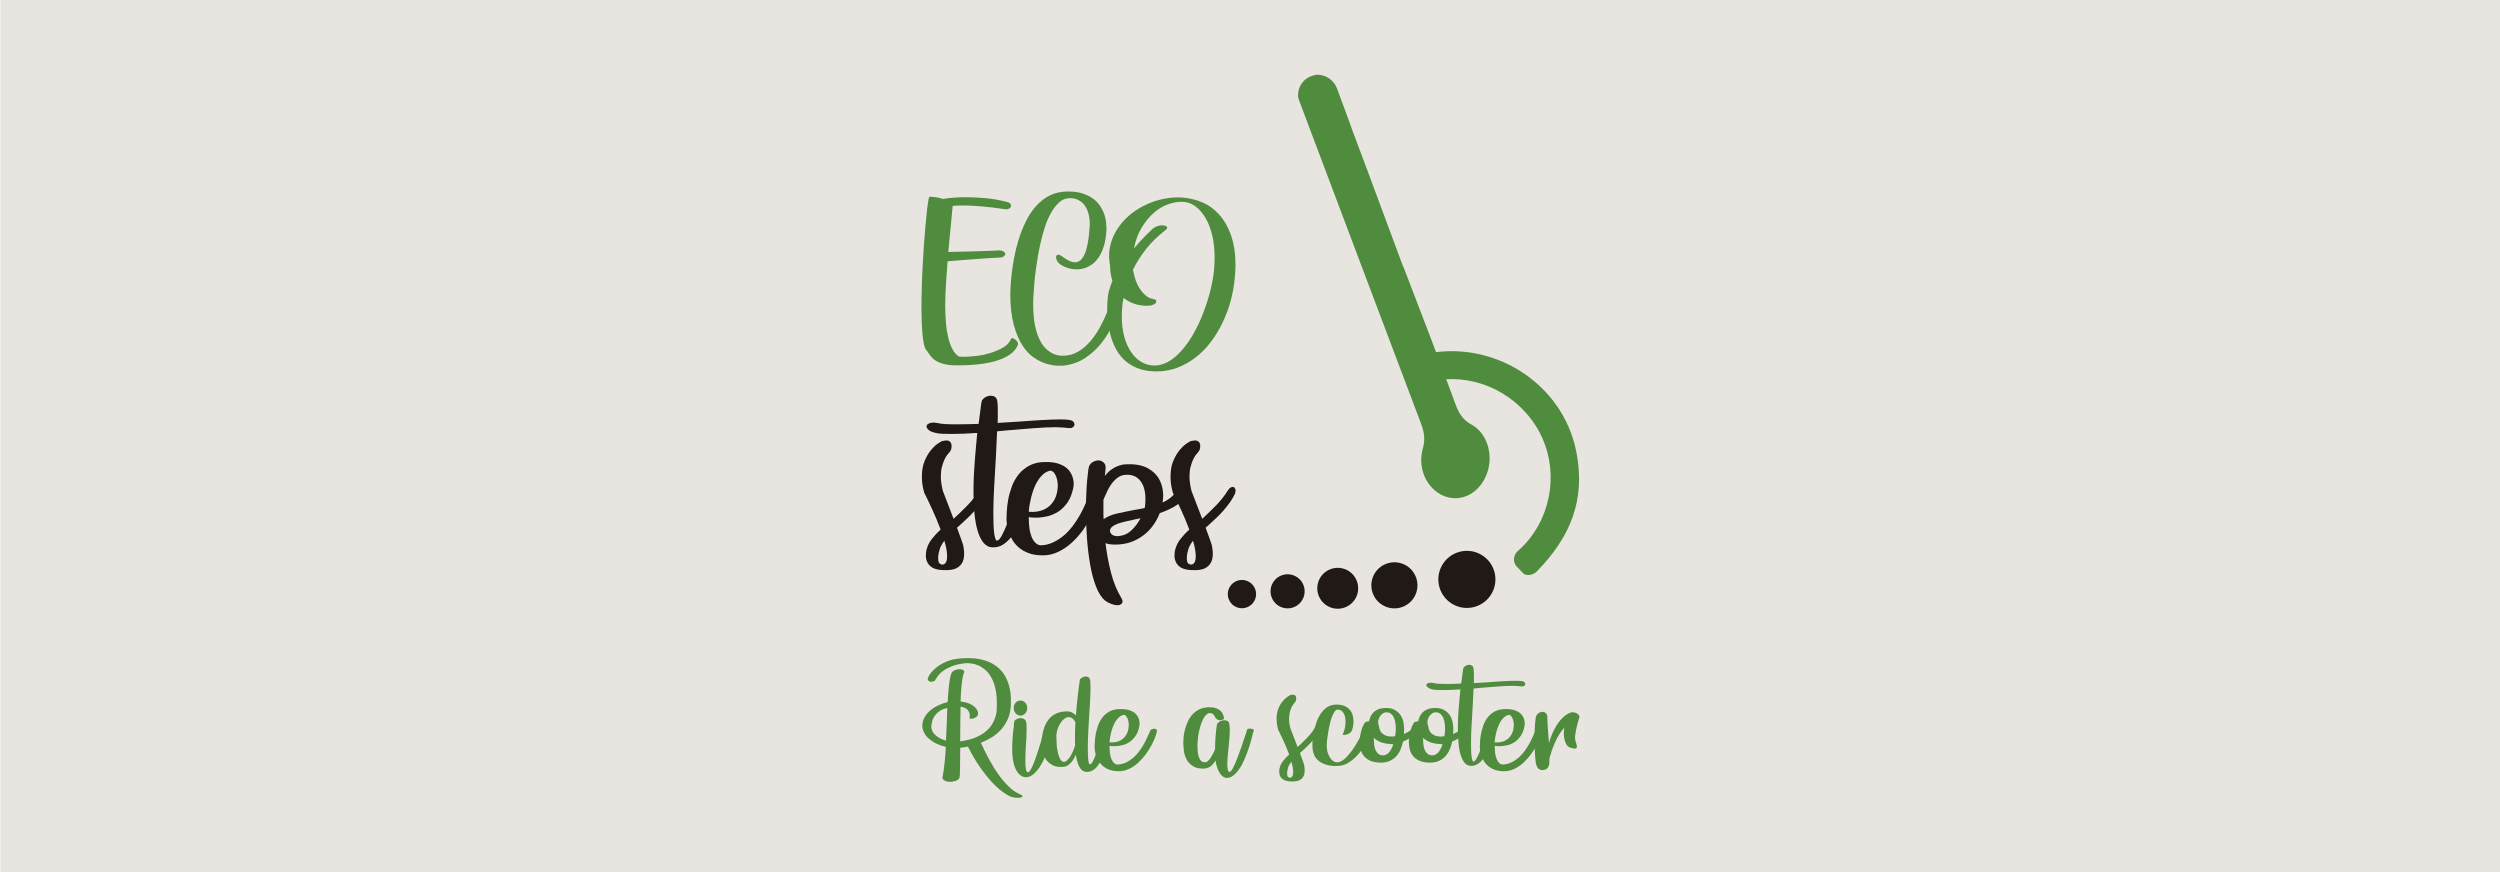 <?xml version="1.0" encoding="utf-8"?>
<!-- Generator: Adobe Illustrator 21.1.0, SVG Export Plug-In . SVG Version: 6.00 Build 0)  -->
<svg version="1.1" id="Layer_1" xmlns="http://www.w3.org/2000/svg" xmlns:xlink="http://www.w3.org/1999/xlink" x="0px" y="0px"
	 viewBox="0 0 2786.1 972.2" style="enable-background:new 0 0 2786.1 972.2;" xml:space="preserve">
<style type="text/css">
	.st0{fill:#E8E5E0;}
	.st1{fill:#508C3E;}
	.st2{fill:#201916;}
</style>
<rect x="0.5" y="0" class="st0" width="2786.1" height="972.2"/>
<g>
	<g>
		<path class="st1" d="M1035.7,219.4c0.7-0.2,2.6-0.2,5.7,0.2c3.1,0.3,6.3,1,9.6,2.1c3.2-0.6,7-1,11.5-1.4s9.4-0.5,14.7-0.5
			c6.8,0,14.1,0.4,21.7,1.1c7.6,0.7,15.2,2.1,22.8,4c1.9,0.5,3.3,1.1,4,1.9c0.7,0.8,1.1,1.6,1.1,2.4c0,1.3-0.6,2.3-1.9,3.1
			c-1.3,0.8-2.7,1.1-4.3,0.9c-11-1.6-20.3-2.7-27.9-3.3c-7.7-0.6-14.2-0.9-19.5-0.9c-4.8,0-8.6,0.2-11.5,0.5c-0.5,5-1,10.3-1.5,15.9
			c-0.6,5.6-1.1,11.5-1.7,17.6l-1.7,17.8l21.2-0.5c3.5-0.1,7.1-0.2,10.8-0.3c3.7-0.1,7-0.1,10.1-0.3c3.1-0.1,5.8-0.2,8-0.3
			c2.3-0.1,3.9-0.1,4.8-0.3c2.6-0.2,4.7,0.1,6.3,0.9c1.5,0.9,2.3,1.9,2.3,3c0,1-0.6,2-1.8,2.8c-1.2,0.9-3,1.3-5.4,1.3
			c-0.5,0-1.8,0.1-4.1,0.2c-2.3,0.1-5.1,0.3-8.5,0.5c-3.4,0.2-7.1,0.5-11.2,0.8c-4.1,0.3-8.2,0.6-12.2,0.9
			c-4.1,0.3-7.9,0.6-11.6,0.9c-3.7,0.3-6.9,0.5-9.5,0.8c-0.7,8.6-1.3,17.1-1.8,25.7c-0.5,8.6-0.8,16.4-0.8,23.6
			c0,6.7,0.3,13.2,0.8,19.3c0.5,6.1,1.4,11.6,2.6,16.6c1.2,5,2.8,9.2,4.7,12.8c1.9,3.6,4.3,6.3,7,8.1c0.7,0.2,2.6,0.3,5.8,0.3
			c3.5,0,8-0.3,13.4-0.9c5.4-0.6,10.7-1.7,15.9-3.3s10-3.6,14.3-6.1c4.3-2.5,7.2-5.7,8.8-9.6c0.3-0.7,1-0.9,1.9-0.8
			c0.9,0.2,1.8,0.6,2.7,1.3c0.9,0.7,1.7,1.5,2.4,2.6c0.7,1,1,2,0.9,2.9c-1.4,3.8-3.6,7-6.8,9.6c-3.1,2.6-6.8,4.8-11,6.5
			c-4.2,1.7-8.6,3.1-13.4,4.1c-4.7,1-9.4,1.8-14,2.2c-4.6,0.5-8.8,0.7-12.8,0.9c-4,0.1-7.3,0.2-9.9,0.2c-5.9,0-10.8-0.5-14.6-1.5
			c-3.8-1-6.9-2.2-9.3-3.8c-2.4-1.5-4.3-3.3-5.7-5.1c-1.4-1.9-2.7-3.7-3.9-5.6v0.2l-1.4-1.9c-0.9-1.4-1.7-3.5-2.2-6.4
			c-0.6-2.9-1.1-6.4-1.5-10.5c-0.4-4.1-0.7-8.7-0.9-13.8c-0.2-5.1-0.3-10.5-0.3-16.2c0-8.3,0.2-17.2,0.5-26.5
			c0.3-9.4,0.8-18.6,1.3-27.7c0.5-9.1,1.1-17.8,1.8-26.1c0.7-8.3,1.3-15.7,2-22c0.6-6.3,1.2-11.4,1.8-15.2
			C1034.9,221.5,1035.3,219.5,1035.7,219.4z"/>
		<path class="st1" d="M1190.1,213.4c6.7,0,12.5,0.8,17.3,2.5c4.8,1.7,8.8,3.8,12,6.4c3.2,2.6,5.7,5.6,7.6,8.8
			c1.9,3.3,3.3,6.4,4.2,9.5c0.9,3.1,1.5,6,1.6,8.7c0.2,2.7,0.3,4.9,0.3,6.3c-0.3,7.2-1.3,13.3-2.8,18.3c-1.5,5-3.4,9.2-5.6,12.5
			c-2.2,3.3-4.5,5.9-7.1,7.8c-2.6,1.9-5.1,3.3-7.6,4.2c-2.5,0.9-4.8,1.5-6.9,1.6c-2.1,0.2-3.8,0.2-5.1,0.1c-2.9-0.1-6.1-0.8-9.8-2.1
			c-3.7-1.3-6.7-3.1-9.2-5.7c-0.5-0.7-0.9-1.6-1.4-2.7c-0.5-1.1-0.7-2-0.7-2.7c0-1.6,0.6-2.6,1.9-3c1.3-0.4,3.4,0.6,6.5,3
			c5,3.7,9.4,5.5,13.2,5.5c4.2-0.2,7.7-3.4,10.4-9.6c2.7-6.2,4.4-15.3,5.2-27.4c0-0.7,0.1-1.5,0.2-2.3c0.1-0.9,0.2-1.6,0.2-2.1
			c0-5.1-0.5-9.4-1.5-12.9c-1-3.5-2.2-6.4-3.8-8.6c-1.5-2.3-3.2-4-5.1-5.2c-1.8-1.2-3.6-2.1-5.3-2.6c-1.7-0.5-3.3-0.8-4.7-0.8
			c-1.4,0-2.5,0-3.2,0c-4.1,0.3-7.8,2-11,5.1c-3.3,3-6.2,6.9-8.8,11.6c-2.6,4.7-4.9,10-6.8,16s-3.6,12.2-5,18.5
			c-1.4,6.3-2.5,12.6-3.5,18.8c-1,6.2-1.7,11.8-2.3,17c-0.6,5.1-1,9.5-1.2,13.2c-0.2,3.7-0.4,6.1-0.5,7.4c-0.1,1.6-0.2,3.4-0.3,5.3
			c-0.1,1.9-0.1,3.7-0.1,5.3c0,9.8,0.8,18.1,2.3,24.8c1.5,6.7,3.5,12.2,5.8,16.4c2.3,4.2,4.9,7.5,7.8,9.8c2.9,2.3,5.6,3.9,8.1,4.8
			c2.6,0.9,4.8,1.4,6.8,1.5c1.9,0.1,3.2,0.1,3.8,0c5.9-0.2,11.3-1.9,16.2-4.9c4.9-3,9.2-6.8,13.1-11.4c3.9-4.6,7.3-9.6,10.4-15.2
			c3-5.5,5.6-10.9,7.8-16.2c2.2-5.2,4-10.1,5.4-14.6c1.4-4.5,2.5-7.9,3.2-10.3l1.2-3.6c0.6-0.8,1.4-1.3,2.5-1.6
			c1.1-0.3,2.1-0.4,3.2-0.3c1,0.1,1.9,0.5,2.6,1.1c0.7,0.6,0.9,1.5,0.7,2.7c-0.1,0.6-0.5,2.9-1.3,6.9c-0.7,4.1-2.1,9.1-3.9,15
			c-1.9,5.9-4.4,12.3-7.7,19.2c-3.3,6.8-7.3,13.4-12.2,19.5c-4.9,6.2-10.8,11.5-17.6,16.1c-6.8,4.6-14.9,7.5-24.1,8.7
			c-1.6,0.1-4.2,0.1-7.7,0s-7.5-0.9-12-2.2c-4.5-1.4-9-3.7-13.7-6.8c-4.7-3.2-9-7.8-12.8-13.8c-3.9-6-7.1-13.7-9.6-23
			c-2.5-9.4-3.8-20.9-3.8-34.8c0-0.8,0.1-3,0.3-6.7c0.2-3.7,0.5-8.2,1.1-13.7c0.6-5.5,1.5-11.6,2.7-18.3c1.2-6.7,2.9-13.6,5-20.5
			c2.1-6.9,4.7-13.6,7.9-20.2c3.1-6.6,6.9-12.4,11.4-17.5c4.5-5.1,9.7-9.2,15.7-12.2C1175.5,215,1182.4,213.4,1190.1,213.4z"/>
		<path class="st1" d="M1237.1,296c0-0.2,0-0.5-0.1-0.7c-0.1-0.2-0.1-0.5-0.1-0.7c-0.2-1.6-0.4-3.1-0.6-4.5
			c-0.2-1.4-0.3-2.9-0.3-4.5c0-6.5,1.1-12.7,3.3-18.6c2.2-5.9,5.3-11.3,9.1-16.3c3.8-5,8.3-9.4,13.5-13.4s10.8-7.2,16.8-9.9
			c6-2.7,12.2-4.6,18.7-5.9c6.5-1.3,12.9-1.7,19.3-1.4c7.9,0.5,15.5,2.2,22.7,5.2c7.3,3,13.7,7.6,19.2,13.7
			c5.5,6.1,10,13.8,13.3,23.2c3.3,9.4,5,20.6,5,33.7c0,2.3-0.1,4.7-0.3,7.2c-0.2,2.5-0.4,5.1-0.6,7.7c-0.8,8.4-2.4,16.9-4.7,25.3
			c-2.3,8.4-5.4,16.4-9.1,24.1c-3.7,7.6-8.1,14.8-13.1,21.3c-5,6.6-10.7,12.3-17,17.1c-6.3,4.9-13.1,8.6-20.6,11.4
			c-7.4,2.7-15.4,4.1-23.8,3.9c-8-0.1-14.9-1.4-20.6-3.8c-5.7-2.4-10.6-5.5-14.6-9.4c-4-3.9-7.2-8.3-9.6-13.2
			c-2.4-4.9-4.3-9.9-5.6-15.1c-1.3-5.1-2.2-10.2-2.7-15.1c-0.5-4.9-0.7-9.2-0.7-13c0-3,0.1-5.4,0.2-7.4c0.1-2,0.2-3.4,0.3-4.2v0.2
			c0.2-3.3,0.8-6.6,1.8-9.9c1-3.3,2.1-6.6,3.5-9.9c-1.1-3.7-1.9-7-2.2-10.1C1237.4,299.9,1237.2,297.6,1237.1,296z M1275.6,340.7
			c-5.1-0.3-9.6-1.3-13.5-2.9c-3.8-1.6-7.1-3.5-9.9-5.8c-0.8,3.7-1.4,7.2-1.6,10.7c-0.3,3.5-0.4,6.9-0.4,10.4c0,7.9,0.9,15.2,2.7,22
			c1.8,6.8,4.5,12.7,7.9,17.6c3.4,5,7.6,8.8,12.5,11.4c4.9,2.6,10.4,3.7,16.6,3.1c7.3-1,14.2-4.5,20.8-10.4
			c6.6-5.9,12.5-13.3,17.8-22.2c5.3-8.8,9.9-18.6,13.8-29.4c3.9-10.7,6.9-21.3,8.9-31.9c0.9-4.6,1.5-9.1,1.9-13.7
			c0.3-4.6,0.5-9,0.5-13.2c0-7.6-0.7-14.9-2.1-21.7c-1.4-6.8-3.5-12.8-6.1-18.2c-2.6-5.3-5.8-9.8-9.5-13.4
			c-3.7-3.7-7.9-6.2-12.6-7.5c-2.3-0.5-4.6-0.7-7-0.7c-5,0-10.2,1.1-15.7,3.2c-5.4,2.1-10.6,5.3-15.4,9.7
			c-4.9,4.3-9.2,9.8-13.1,16.3c-3.9,6.5-6.7,14.2-8.4,22.9c5.1-6.2,9.8-11.3,13.9-15.3c4.1-4.1,6.7-6.5,7.7-7.3
			c1.3-1,2.8-1.8,4.6-2.4c1.8-0.6,3.4-0.9,4.8-0.9c2.6,0,4.5,0.5,5.6,1.5c1.1,1,0.5,2.3-1.6,4c-8.2,6.3-15.3,13.2-21.2,20.6
			c-5.9,7.5-10.9,15.3-14.9,23.5c0.5,2.4,1.1,5.1,1.9,8c0.8,3,1.9,5.9,3.3,8.8c1.4,2.9,3.2,5.6,5.3,8.1c2.1,2.5,4.6,4.6,7.6,6.3
			c0.5,0.2,1,0.4,1.6,0.6c0.6,0.2,1.2,0.3,1.8,0.4c1.3,0.3,2.3,0.7,3.2,1c0.9,0.3,1.3,1.1,1.3,2.2c0,1.4-1.1,2.5-3.2,3.3
			C1283.4,340.6,1280.1,340.9,1275.6,340.7z"/>
	</g>
	<g>
		<path class="st2" d="M1050.9,491.4c1.9-0.5,3.5-0.6,4.7-0.5c1.2,0.2,2.2,0.5,2.9,1.1c0.7,0.5,1.2,1.3,1.5,2.2
			c0.3,0.9,0.5,1.8,0.5,2.8c0,3-0.8,5.4-2.5,7.1c-0.6,0.6-1.4,1.6-2.5,3c-1,1.4-2.1,3.2-3.1,5.4c-1,2.2-1.9,4.8-2.7,7.9
			c-0.8,3.1-1.2,6.6-1.2,10.6c0,4.8,0.8,10.4,2.4,16.7v-0.2l11.8,30.7c4.8-4.4,9.9-9.3,15.3-14.8c5.3-5.5,9.8-11.2,13.4-17
			c1-1.6,2-2.6,3.2-3.2c1.2-0.5,2.2-0.7,3.1-0.4c0.9,0.3,1.5,1.1,1.9,2.3c0.4,1.2,0.3,2.8-0.2,4.7c-1.5,3.3-3.3,6.5-5.5,9.6
			c-2.2,3.2-4.7,6.2-7.3,9.3c-2.6,3-5.4,5.9-8.3,8.6c-2.9,2.7-5.8,5.4-8.5,7.9l-3.3,2.9c1.7,4.7,3.2,9,4.6,12.7
			c1.4,3.8,2.2,6.3,2.5,7.6c0.6,3.4,0.9,6.2,0.9,8.5c0,3.5-0.5,6.4-1.5,8.8c-1,2.4-2.5,4.3-4.3,5.7c-1.8,1.5-3.9,2.5-6.2,3.1
			c-2.3,0.6-4.7,0.9-7.3,0.9c-8.4,0.2-14.4-1.1-18-4.1c-3.6-3-5.4-7.1-5.4-12.3c0-1,0.1-2.1,0.2-3.3c0.1-1.2,0.4-2.4,0.7-3.5
			c1-3.9,2.8-7.6,5.6-11.3c2.8-3.6,6.1-7.2,10-10.7c-1.5-3.9-3-7.8-4.6-11.6c-1.6-3.9-3.2-7.5-4.8-10.9c-1.6-3.4-3-6.5-4.3-9.2
			c-1.3-2.7-2.3-4.9-3.2-6.6c-0.5-1-0.9-1.8-1.3-2.6c-0.4-0.8-0.4-1.1-0.2-0.8c-1-3.1-1.6-6.2-2-9.2c-0.4-3-0.5-5.8-0.5-8.6
			c0-6.8,1.1-12.6,3.2-17.4c2.1-4.8,4.5-8.9,7.3-12.1c2.7-3.2,5.3-5.6,7.8-7.2c2.5-1.6,4.1-2.5,4.8-2.7L1050.9,491.4z M1055.5,619.9
			c0-4.7-1-10.5-3.1-17.3c-1.3,1.8-2.5,3.6-3.5,5.5c-1,1.8-1.7,3.7-2.1,5.6c-0.5,1.7-0.8,3.2-1,4.6s-0.3,2.6-0.3,3.5
			c0,3.6,0.7,5.8,2.2,6.6c1.5,0.8,2.7,1,3.8,0.6C1054.1,628.2,1055.5,625.1,1055.5,619.9z"/>
		<path class="st2" d="M1044.6,471.4c2.3,0.6,5.2,1,8.8,1.2c3.6,0.2,7.7,0.3,12.3,0.3c7.5,0,15.8-0.2,24.9-0.5l2.9-22.4
			c0.1-0.8,0.2-1.5,0.4-2.1c0.1-0.5,0.2-0.8,0.2-0.6c0-0.6,0.3-1.3,0.9-2c0.6-0.7,1.4-1.4,2.3-2.1c0.9-0.7,2-1.2,3.2-1.6
			c1.2-0.4,2.4-0.6,3.7-0.6c1.7,0,3.2,0.4,4.6,1.3c1.3,0.8,2.3,2.5,2.7,4.9c0.4,2.5,0.5,6.5,0.5,11.8c0,1.8,0,3.8,0,5.8
			c0,2.1-0.1,4.2-0.2,6.5c3.4-0.2,6.7-0.5,10-0.6c3.3-0.2,6.5-0.4,9.8-0.6c4.8-0.4,9.7-0.7,14.4-1c4.8-0.3,9.4-0.6,13.7-0.9
			c4.4-0.3,8.5-0.5,12.3-0.6c3.8-0.1,7.2-0.2,10.1-0.2c5.5,0,9.4,0.4,11.8,1.1c1.5,0.6,2.5,1.4,3,2.5c0.5,1,0.7,2,0.4,3
			c-0.3,1-1.1,1.8-2.3,2.5c-1.2,0.7-2.8,0.8-4.9,0.5c-1.8-0.2-3.9-0.5-6.2-0.6c-2.3-0.2-4.7-0.3-7.3-0.3c-7.3,0-15.8,0.4-25.6,1.2
			c-9.8,0.8-20,1.6-30.7,2.5l-9.1,0.9l-1.3,28c-0.6,10.8-1.3,21.7-1.9,32.6c-0.6,11-1,21-1,30.1c0,4.6,0.1,8.8,0.2,12.7
			c0.1,3.9,0.4,7.2,0.7,9.9c0.4,2.7,0.8,4.8,1.4,6.4c0.5,1.5,1.2,2.2,1.9,2.1c1.7-0.2,3.5-2.3,5.5-6.1c2-3.8,4-8.3,6-13.4
			c2-5.1,3.8-10.3,5.5-15.7c1.7-5.4,3.1-9.8,4.2-13.2c0.2-0.8,0.5-1.7,0.8-2.6c0.3-0.9,0.6-1.8,0.8-2.6c0.4-0.8,1.2-1.4,2.5-1.6
			c1.3-0.2,2.7-0.2,4.2,0c1.5,0.2,2.7,0.7,3.6,1.3c1,0.6,1.3,1.3,0.9,2c-0.5,0.7-0.9,2.1-1.3,4c-0.5,2.3-1.2,5.3-2.1,9
			c-0.9,3.7-2.1,7.6-3.5,11.7c-1.4,4.1-3.1,8.3-5,12.4c-1.9,4.2-4.2,7.9-6.8,11.3c-2.6,3.3-5.6,6-9,8.1c-3.4,2.1-7.2,3-11.3,2.9
			c-4.1-0.1-7.5-1.9-10.3-5.3c-2.7-3.4-4.9-7.9-6.5-13.5c-1.6-5.6-2.8-12.2-3.5-19.7c-0.7-7.5-1-15.4-1-23.6c0-11,0.5-22.3,1.4-33.8
			c0.9-11.5,1.9-22,2.8-31.6c-10.4,0.7-19.9,1.1-28.4,1.1c-3.9,0-7.4-0.1-10.5-0.2c-3.1-0.1-5.9-0.5-8.2-1.1h0.4
			c-3.2-0.6-5.6-1.6-7.3-3c-1.7-1.4-2.5-2.8-2.5-4.1c0-1.5,0.9-2.5,2.8-3.3C1037.6,470.7,1040.6,470.7,1044.6,471.4z"/>
		<path class="st2" d="M1166.1,514.9c5,0,9.2,0.5,12.7,1.6c3.5,1.1,6.4,2.5,8.6,4.1c2.2,1.6,4,3.5,5.3,5.5c1.3,2,2.2,4,2.8,6
			c0.6,2,0.9,3.9,1,5.6c0.1,1.8,0,3.2-0.1,4.3c-1.2,7.1-3.4,13-6.4,17.5c-3.1,4.5-6.6,8.1-10.5,10.6c-3.9,2.5-8.1,4.3-12.4,5.3
			c-4.4,1-8.4,1.5-12.2,1.5c-3.4,0-6.2-0.2-8.4-0.5v1.1c0,4,0.3,7.9,0.8,11.5c0.5,3.7,1.4,6.9,2.5,9.6c1.1,2.7,2.6,4.9,4.4,6.6
			c1.8,1.6,3.8,2.5,6.1,2.5c5-0.2,9.6-1.4,13.9-3.5c4.3-2.1,8.2-4.7,11.8-7.8c3.6-3.1,6.8-6.7,9.7-10.5c2.9-3.9,5.5-7.8,7.6-11.6
			c2.2-3.9,4.1-7.6,5.6-11.1c1.6-3.5,2.8-6.4,3.8-8.7l1.6-3.8c0.6-0.8,1.6-1.5,2.9-2c1.3-0.5,2.6-0.7,3.9-0.7c1.3,0,2.3,0.4,3.2,1.1
			c0.8,0.7,1.2,1.9,1.1,3.6c-0.4,2.1-1.3,5.1-2.7,9.2c-1.5,4.1-3.5,8.6-6.2,13.5c-2.7,5-5.8,10-9.5,15.2c-3.7,5.1-7.9,9.9-12.5,14.1
			s-9.8,7.8-15.4,10.4c-5.6,2.7-11.7,4-18.1,3.8c-5.9-0.1-11-1-15.3-2.7c-4.2-1.7-7.8-3.8-10.7-6.4c-2.9-2.5-5.2-5.4-7-8.5
			c-1.8-3.1-3.1-6.1-4-9c-0.9-2.8-1.5-5.4-1.8-7.6c-0.3-2.2-0.5-3.8-0.5-4.8v-1.5c0-1.8,0.1-4.6,0.3-8.5c0.2-3.8,0.7-8.1,1.5-12.8
			s2.2-9.6,4-14.6c1.8-5,4.4-9.6,7.6-13.7c3.3-4.1,7.4-7.5,12.4-10.1C1152.7,516,1158.9,514.7,1166.1,514.9z M1170.5,524.5
			c-3.3,0.6-6.3,2.3-9.1,5.1s-5.2,6.3-7.3,10.6c-2.1,4.3-3.7,9.1-5,14.3c-1.3,5.2-2.2,10.5-2.6,15.8c0.7,0,1.4,0,2.1,0.1
			c0.7,0.1,1.5,0.1,2.5,0.1c2.5,0,5.3-0.4,8.4-1.2c3-0.8,5.9-2.2,8.7-4.3c2.8-2.1,5.1-4.9,7.1-8.4c1.9-3.6,3.1-8.2,3.5-13.9
			c0.1-1.8,0-3.8-0.3-5.9c-0.3-2.1-0.8-4.1-1.5-5.8c-0.7-1.8-1.6-3.2-2.6-4.5C1173.2,525.3,1172,524.6,1170.5,524.5z"/>
		<path class="st2" d="M1262.3,517.4c5.9,0.4,11,1.6,15.3,3.6c4.2,2.1,7.7,4.7,10.5,7.8c2.8,3.1,4.8,6.8,6.2,10.9
			c1.3,4.1,2,8.4,2,12.9c0,1.2-0.1,2.5-0.2,3.7c-0.1,1.3-0.3,2.5-0.5,3.7c3.8-1.7,7.1-3.8,9.9-6.2c2.8-2.4,5.1-5.4,6.6-8.9
			c0.6-1.3,1.7-2.3,3.3-3c1.6-0.7,3.1-1,4.7-1c1.7,0,3.2,0.4,4.5,1.3c1.3,0.8,1.6,2.1,1,3.8c-2.8,6.8-7.2,12.2-13.2,16.2
			c-6,4-12.6,7.2-19.9,9.6c-1.7,4.4-3.9,8.5-6.5,12.4c-2.7,3.9-5.8,7.5-9.4,10.5s-7.7,5.7-12.1,7.7c-4.4,2.1-9.2,3.4-14.3,4
			c-2.5,0.4-5,0.5-7.3,0.5c-4.6,0-8.2-0.5-10.9-1.6c1.3,11.1,3.4,22,6.1,32.7c2.7,10.7,6.6,20.1,11.5,28.3c1.6,2.5,1.8,4.5,0.8,6
			c-1,1.5-2.9,2.2-5.5,2.2c-1.7,0-3.8-0.5-6.3-1.4c-2.5-0.9-4.8-2.1-6.8-3.5c-4.1-3.4-7.6-8.7-10.4-16c-2.8-7.3-5-15.6-6.6-25
			c-1.6-9.4-2.8-19.3-3.5-29.6c-0.7-10.4-1.1-20.3-1.1-29.9c0-6.3,0.1-12.3,0.4-18c0.2-5.7,0.5-10.8,0.9-15.3
			c0.4-4.5,0.8-8.2,1.2-11.1c0.4-2.9,0.8-4.8,1.2-5.6c1.1-2.1,2.6-3.6,4.5-4.5c1.9-1,3.8-1.5,5.6-1.5c2.3,0,4.3,0.8,6.1,2.5
			c1.8,1.7,2.4,4.2,1.9,7.6l-0.7,7.3c1.3-1.8,2.9-3.6,4.8-5.3c1.9-1.7,4.1-3.2,6.6-4.5c2.5-1.3,5.4-2.3,8.7-3
			C1254.6,517.4,1258.3,517.2,1262.3,517.4z M1229.7,566.6c0,1.9,0,3.9,0,5.9c0,2,0.1,4,0.2,6.1c3.8-2.8,8.6-4.8,14.5-6.2
			c5.9-1.3,12.3-2.7,19.1-4c2.1-0.4,4.1-0.7,6-1c1.9-0.3,3.9-0.7,6-1.2l0.5-1.5c0.4-3,0.5-6,0.5-8.9c0-8.5-1.9-15.2-5.8-20.1
			c-3.9-4.9-9.5-7.1-16.7-6.5c-3.2,0.2-6,1.3-8.4,3.1c-2.5,1.8-4.6,4-6.5,6.4c-1.8,2.5-3.4,5.1-4.7,7.8c-1.3,2.7-2.4,5.1-3.3,7.2
			c-0.2,0.6-0.5,1.2-0.7,1.7c-0.2,0.5-0.5,1.1-0.7,1.5V566.6z M1251.2,596.6c2.1-0.5,4-1.4,5.9-2.6c1.9-1.3,3.7-2.8,5.4-4.5
			c1.7-1.8,3.3-3.7,4.7-5.7c1.5-2.1,2.7-4.1,3.8-6.2l-5.6,1.1c-4,0.8-7.7,1.7-11.2,2.5c-3.5,0.8-6.4,1.7-9,2.6c-2.5,1-4.5,2.1-6,3.4
			c-1.5,1.3-2.2,2.8-2.2,4.5c0,1.3,0.7,2.6,2.1,3.9c1.4,1.3,3.6,1.9,6.6,1.9C1247.4,597.4,1249.2,597.1,1251.2,596.6z"/>
		<path class="st2" d="M1328,491.4c1.9-0.5,3.5-0.6,4.7-0.5c1.2,0.2,2.2,0.5,2.9,1.1c0.7,0.5,1.2,1.3,1.5,2.2
			c0.3,0.9,0.5,1.8,0.5,2.8c0,3-0.8,5.4-2.5,7.1c-0.6,0.6-1.4,1.6-2.5,3c-1,1.4-2.1,3.2-3.1,5.4c-1,2.2-1.9,4.8-2.7,7.9
			c-0.8,3.1-1.2,6.6-1.2,10.6c0,4.8,0.8,10.4,2.4,16.7v-0.2l11.8,30.7c4.8-4.4,9.9-9.3,15.3-14.8c5.3-5.5,9.8-11.2,13.4-17
			c1-1.6,2-2.6,3.2-3.2c1.2-0.5,2.2-0.7,3.1-0.4c0.9,0.3,1.5,1.1,1.9,2.3c0.4,1.2,0.3,2.8-0.2,4.7c-1.5,3.3-3.3,6.5-5.5,9.6
			c-2.2,3.2-4.7,6.2-7.3,9.3c-2.6,3-5.4,5.9-8.3,8.6c-2.9,2.7-5.8,5.4-8.5,7.9l-3.3,2.9c1.7,4.7,3.2,9,4.6,12.7
			c1.4,3.8,2.2,6.3,2.5,7.6c0.6,3.4,0.9,6.2,0.9,8.5c0,3.5-0.5,6.4-1.5,8.8s-2.5,4.3-4.3,5.7c-1.8,1.5-3.9,2.5-6.2,3.1
			c-2.3,0.6-4.7,0.9-7.3,0.9c-8.4,0.2-14.4-1.1-18-4.1c-3.6-3-5.4-7.1-5.4-12.3c0-1,0.1-2.1,0.2-3.3c0.1-1.2,0.4-2.4,0.7-3.5
			c1-3.9,2.8-7.6,5.6-11.3c2.8-3.6,6.1-7.2,10-10.7c-1.5-3.9-3-7.8-4.6-11.6c-1.6-3.9-3.2-7.5-4.8-10.9c-1.6-3.4-3-6.5-4.3-9.2
			c-1.3-2.7-2.3-4.9-3.2-6.6c-0.5-1-0.9-1.8-1.3-2.6c-0.4-0.8-0.4-1.1-0.2-0.8c-1-3.1-1.6-6.2-2-9.2c-0.4-3-0.5-5.8-0.5-8.6
			c0-6.8,1.1-12.6,3.2-17.4c2.1-4.8,4.5-8.9,7.3-12.1c2.7-3.2,5.3-5.6,7.8-7.2c2.5-1.6,4.1-2.5,4.8-2.7L1328,491.4z M1332.6,619.9
			c0-4.7-1-10.5-3.1-17.3c-1.3,1.8-2.5,3.6-3.5,5.5c-1,1.8-1.7,3.7-2.1,5.6c-0.5,1.7-0.8,3.2-1,4.6s-0.3,2.6-0.3,3.5
			c0,3.6,0.7,5.8,2.2,6.6c1.5,0.8,2.7,1,3.8,0.6C1331.2,628.2,1332.6,625.1,1332.6,619.9z"/>
	</g>
	<g>
		<path class="st1" d="M1075.1,733.5c6.8-0.2,12.7,0.2,17.8,1.3c5.1,1.1,9.4,2.7,13.1,4.8c3.7,2.1,6.8,4.5,9.2,7.2
			c2.5,2.7,4.5,5.6,6,8.6c1.5,3,2.6,6,3.4,9c0.8,3,1.3,5.8,1.6,8.3c0.3,2.6,0.4,4.8,0.4,6.7c0,1.9,0,3.2,0,3.9
			c0,6.2-0.9,11.6-2.8,16.4c-1.9,4.8-4.4,9-7.5,12.6c-3.1,3.6-6.7,6.7-10.7,9.2c-4,2.5-8.2,4.6-12.5,6.3c2.7,5.8,5.6,11.7,8.8,17.7
			c3.2,6,6.6,11.6,10.3,16.8c3.6,5.2,7.5,9.9,11.6,13.9c4.1,4.1,8.4,7,12.8,8.9c1.4,0.6,2.3,1.2,2.7,1.7c0.4,0.5,0.4,0.9,0.1,1.2
			c-0.4,0.3-1,0.6-2,0.8c-1,0.2-2.1,0.3-3.5,0.3c-1.4,0-2.9-0.2-4.6-0.5c-1.7-0.3-3.3-0.9-4.9-1.7c-4.7-2.5-9.2-5.8-13.5-9.8
			c-4.3-4-8.4-8.5-12.3-13.4c-3.9-4.9-7.5-10.1-10.9-15.5s-6.4-10.9-9-16.2c-1.5,0.3-3,0.6-4.4,0.8c-1.4,0.2-2.8,0.4-4.2,0.5
			c0,4.4,0,8.5-0.1,12.4c0,3.9-0.1,7.3-0.1,10.3c0,3-0.1,5.4-0.2,7.3c-0.1,1.9-0.3,3.1-0.5,3.6c-0.7,1.5-2.1,2.6-4.1,3.3
			c-2,0.7-4.1,1.1-6.3,1.1c-2.4,0-4.5-0.5-6.3-1.5c-1.8-1-2.5-2.4-2.1-4.1c0.9-4.1,1.6-9.1,2.2-14.8c0.6-5.8,1.1-11.9,1.5-18.5
			c-3.6-0.8-7-2-10.2-3.5c-3.2-1.5-5.9-3.3-8.3-5.3c-2.4-2-4.3-4.3-5.6-6.9c-1.4-2.6-2.1-5.3-2.2-8.2c0.2-3.6,1.1-6.8,2.9-9.7
			c1.8-2.9,4-5.5,6.7-7.6c2.7-2.2,5.7-4,9-5.5c3.3-1.5,6.5-2.6,9.7-3.3c0.4-7,0.9-13.3,1.5-18.9c0.6-5.5,1.4-9.8,2.5-12.7
			c0.6-1.7,1.9-3,3.7-3.8c1.8-0.8,3.6-1.2,5.4-1.2c1.9,0,3.3,0.4,4.4,1.1c1.1,0.7,1.3,1.9,0.5,3.4c-0.5,1.2-0.9,2.8-1.3,4.9
			c-0.4,2-0.7,4.4-1,7.1c-0.3,2.7-0.6,5.7-0.8,9c-0.2,3.3-0.4,6.8-0.5,10.4c3.9,0.5,7.1,1.3,9.7,2.4c2.6,1.1,4.6,2.4,6.1,3.8
			c1.5,1.4,2.5,2.8,3,4.2c0.5,1.4,0.8,2.6,0.7,3.6c-0.2,1.3-0.7,2.3-1.7,3.1c-1,0.8-2.1,1.3-3.2,1.7c-1.1,0.4-2.2,0.5-3.1,0.5
			c-0.9,0-1.4-0.3-1.5-0.8c0.1-0.4,0.1-0.9,0.2-1.4c0-0.5,0.1-1,0.1-1.4c0-2.3-0.8-4.4-2.4-6.3c-1.6-1.8-4.2-3-7.9-3.5
			c-0.2,6.3-0.3,12.8-0.3,19.3c0,6.6-0.1,13-0.1,19.3c6.6-0.9,12.2-2.3,16.8-4.2c4.6-1.9,8.4-4.1,11.4-6.6c3-2.5,5.4-5.1,7.1-7.9
			s3-5.5,3.8-8.1c0.9-2.6,1.3-4.9,1.5-7c0.1-2.1,0.2-3.7,0.2-4.9v-1.2c0.2-7.1-0.3-13.3-1.5-18.4c-1.1-5.1-2.7-9.5-4.7-13
			c-2-3.5-4.3-6.4-6.8-8.5c-2.6-2.1-5.1-3.8-7.8-4.9c-2.6-1.1-5.2-1.8-7.7-2.1c-2.5-0.3-4.7-0.4-6.4-0.3c-5.9,0.6-10.9,1.8-14.9,3.3
			c-4,1.6-7.3,3.3-9.8,5.1c-2.5,1.8-4.4,3.6-5.7,5.4c-1.3,1.8-2.2,3.2-2.8,4.1c-0.2,0.2-0.3,0.5-0.4,0.7c-0.1,0.2-0.3,0.4-0.4,0.6
			c-0.2,0.2-0.3,0.4-0.4,0.5h0.1c-0.5,0.2-1.1,0.5-1.9,0.7c-0.8,0.2-1.6,0.3-2.4,0.3c-0.8,0-1.5-0.3-2.2-0.7
			c-0.6-0.4-1.1-1.2-1.3-2.2c-0.1-0.5,0.2-1.4,0.8-2.7c0.6-1.3,1.6-2.9,3-4.6c1.4-1.7,3.2-3.5,5.3-5.3c2.2-1.9,4.8-3.6,7.9-5.2
			c3.1-1.6,6.6-3,10.7-4.1C1065.6,734.3,1070.1,733.6,1075.1,733.5z M1055.7,789c-3.9,0.9-6.9,2.2-9.2,3.9s-3.9,3.5-5.2,5.4
			c-1.2,1.9-2,3.8-2.4,5.6c-0.4,1.8-0.7,3.3-0.9,4.4c-0.2,2.3,0.1,4.5,1,6.3c0.9,1.9,2.2,3.5,3.8,4.9c1.6,1.4,3.4,2.6,5.4,3.6
			c2,1,4,1.7,6,2.3c0.2-3.6,0.3-7.3,0.5-10.9c0.2-3.6,0.3-7.1,0.5-10.6L1055.7,789z"/>
		<path class="st1" d="M1130.1,805.5c0-0.3,0-0.5,0.1-0.6c0-1.2,0.8-2.3,2.3-3.2c1.5-0.9,3.2-1.4,5.1-1.4c1.4,0,2.7,0.4,3.8,1.1
			c1.2,0.7,1.9,1.9,2.2,3.5c0.3,1.1,0.4,2.4,0.4,3.7c0,1.3,0.1,2.8,0.1,4.3c0,2.7-0.1,5.5-0.2,8.6c-0.2,3.1-0.4,6.2-0.6,9.2
			c-0.2,3.1-0.3,6.1-0.4,8.9c-0.1,2.9-0.2,5.6-0.2,8.1c0,3.9,0.2,7.1,0.6,9.5c0.4,2.5,1.3,3.6,2.6,3.5c0.7-0.2,1.6-1.1,2.6-2.7
			c1-1.7,2-3.8,3.1-6.4c1.1-2.6,2.2-5.6,3.3-8.9c1.1-3.3,2.1-6.6,3.2-9.9c1.1-3.3,2-6.4,3-9.5c0.9-3,1.7-5.6,2.4-7.8l1.6-5.2
			c0.3-0.9,0.9-1.5,1.8-1.8c0.9-0.3,1.7-0.4,2.5-0.2c0.8,0.1,1.5,0.4,2.2,1c0.7,0.5,1,1.2,1,2c0,1.8-0.3,4.4-0.9,7.8
			c-0.6,3.4-1.5,7.2-2.6,11.3c-1.1,4.1-2.6,8.3-4.3,12.5c-1.7,4.3-3.7,8.1-5.9,11.5c-2.2,3.4-4.7,6.3-7.3,8.5
			c-2.7,2.2-5.6,3.3-8.7,3.3c-2.8-0.3-5.2-1.5-7.1-3.4c-1.9-1.9-3.4-4.4-4.6-7.3c-1.2-3-2-6.3-2.5-9.9c-0.5-3.6-0.7-7.4-0.7-11.2
			c0-3.2,0.1-6.4,0.3-9.6c0.2-3.2,0.4-6.1,0.7-8.7c0.3-2.6,0.6-4.9,0.9-6.7C1129.8,807.5,1130,806.2,1130.1,805.5z M1129.7,789
			c0-2.3,0.8-4.3,2.2-5.9c1.5-1.6,3.3-2.4,5.4-2.4c2,0,3.8,0.8,5.3,2.4c1.5,1.6,2.2,3.6,2.2,5.9c0,2.4-0.8,4.4-2.2,6
			c-1.5,1.7-3.3,2.5-5.3,2.5c-2.1,0-3.9-0.8-5.4-2.5C1130.5,793.3,1129.7,791.3,1129.7,789z"/>
		<path class="st1" d="M1189,792.8c2.3,0,4.3,0.4,5.9,1.3c1.6,0.9,2.9,1.9,4.1,3.2c0.3-4.2,0.7-8.3,1.1-12.1
			c0.4-3.9,0.8-7.5,1.1-10.8c0.4-3.3,0.7-6.2,1.1-8.7c0.4-2.5,0.6-4.5,0.8-5.8c0.2-0.6,0.2-1,0.2-1.4c0-0.4,0-0.5,0-0.4
			c0-0.4,0.2-0.9,0.6-1.3s0.9-1,1.6-1.4c0.6-0.4,1.4-0.8,2.2-1.1c0.8-0.3,1.6-0.4,2.4-0.4c1.1,0,2.1,0.3,3,0.9
			c0.9,0.6,1.5,1.7,1.8,3.2c0.2,1.9,0.4,4.6,0.4,8.3c0,3.9-0.1,8.4-0.4,13.5c-0.2,5.1-0.6,10.6-1,16.3c-0.4,6.6-0.8,13.1-1.1,19.6
			c-0.3,6.5-0.5,12.4-0.5,17.8c0,5.5,0.2,10,0.5,13.4c0.4,3.4,1.1,5,2.1,4.9c1.1-0.2,2.2-1.6,3.5-4.3c1.3-2.7,2.6-5.8,3.8-9.5
			c1.3-3.7,2.4-7.4,3.5-11.3c1.1-3.8,2-7.1,2.7-9.7l1.3-4.7c0.2-0.6,0.8-0.9,1.7-1.1c0.9-0.2,1.8-0.2,2.7,0c0.9,0.2,1.7,0.4,2.4,0.9
			c0.6,0.4,0.9,0.9,0.6,1.3c0,0.1-0.1,0.4-0.2,1.1c-0.1,0.6-0.3,1.4-0.4,2.2c-0.4,2-0.9,4.5-1.6,7.5c-0.6,3-1.5,6.1-2.4,9.4
			c-1,3.3-2.1,6.6-3.5,9.8c-1.4,3.3-2.9,6.2-4.7,8.7c-1.7,2.6-3.7,4.6-6,6.1c-2.2,1.5-4.7,2.2-7.5,2.1c-3.3-0.2-5.9-2-7.8-5.5
			c-1.9-3.5-3.2-8.1-4.1-13.7c-0.7,1.5-1.4,3.1-2.3,4.6c-0.9,1.5-1.8,2.9-3,4.2c-1.1,1.3-2.4,2.3-3.8,3.2c-1.4,0.9-3,1.4-4.8,1.5
			c-4.9,0.4-8.9-0.2-12-1.9c-3.2-1.7-5.6-3.9-7.5-6.6c-1.8-2.8-3.1-5.7-3.8-9c-0.7-3.2-1.1-6.3-1.1-9.1c0-1,0-1.9,0.1-2.8
			s0.1-1.7,0.3-2.3c0-0.2,0-0.3,0.1-0.5c0-0.2,0.1-0.3,0.1-0.5c0.2-1.1,0.4-2.6,0.8-4.6c0.4-1.9,0.9-3.9,1.6-6.1
			c0.7-2.1,1.7-4.3,3-6.5c1.3-2.2,2.9-4.2,4.9-5.9c2-1.8,4.4-3.2,7.2-4.3C1181.8,793.4,1185.1,792.8,1189,792.8z M1198,820.9
			c0-2.6,0-5.2,0.1-7.9c0.1-2.7,0.2-5.3,0.4-8c-0.6-1.4-1.5-2.7-2.9-4c-1.4-1.3-3.1-1.9-5.3-1.8c-1.3,0.1-2.7,0.7-4.3,1.9
			c-1.5,1.2-3,2.9-4.3,4.9c-1.3,2.1-2.5,4.5-3.3,7.3s-1.3,5.8-1.1,8.9c0.1,5.8,0.4,10.4,1.1,13.8c0.6,3.5,1.4,6.2,2.2,8.1
			c0.8,1.9,1.6,3.2,2.4,3.8c0.8,0.6,1.5,1,1.9,1.1c1.3,0.2,2.6-0.2,3.9-1.3c1.3-1.1,2.6-2.6,3.8-4.4c1.2-1.9,2.2-3.9,3.2-6.2
			c1-2.3,1.8-4.5,2.4-6.6c-0.2-1.5-0.2-3.1-0.2-4.7S1198,822.6,1198,820.9z"/>
		<path class="st1" d="M1249.6,790.2c3.3,0,6.1,0.4,8.5,1.1c2.4,0.7,4.3,1.6,5.8,2.7c1.5,1.1,2.7,2.3,3.5,3.6c0.9,1.3,1.5,2.7,1.9,4
			c0.4,1.3,0.6,2.6,0.7,3.8c0,1.2,0,2.1-0.1,2.9c-0.8,4.8-2.2,8.7-4.3,11.7c-2.1,3-4.4,5.4-7.1,7.1c-2.6,1.7-5.4,2.9-8.3,3.5
			s-5.6,1-8.1,1c-2.3,0-4.1-0.1-5.6-0.4v0.7c0,2.7,0.2,5.2,0.5,7.7c0.4,2.4,0.9,4.6,1.7,6.4c0.8,1.8,1.7,3.3,2.9,4.4
			c1.2,1.1,2.5,1.6,4.1,1.6c3.3-0.2,6.4-0.9,9.3-2.3c2.9-1.4,5.5-3.1,7.9-5.2c2.4-2.1,4.5-4.4,6.5-7c1.9-2.6,3.6-5.2,5.1-7.8
			c1.5-2.6,2.7-5.1,3.8-7.4c1.1-2.4,1.9-4.3,2.6-5.8l1.1-2.6c0.4-0.6,1.1-1,1.9-1.3c0.9-0.3,1.8-0.5,2.6-0.5c0.9,0,1.6,0.2,2.1,0.7
			c0.6,0.5,0.8,1.3,0.7,2.4c-0.2,1.4-0.9,3.4-1.8,6.1c-1,2.7-2.4,5.7-4.1,9c-1.8,3.3-3.9,6.7-6.4,10.1c-2.5,3.4-5.3,6.6-8.4,9.5
			c-3.1,2.9-6.5,5.2-10.3,7c-3.8,1.8-7.8,2.7-12.1,2.6c-4-0.1-7.4-0.7-10.2-1.8c-2.8-1.1-5.2-2.6-7.2-4.3c-1.9-1.7-3.5-3.6-4.7-5.7
			c-1.2-2.1-2.1-4.1-2.7-6c-0.6-1.9-1-3.6-1.2-5.1c-0.2-1.5-0.3-2.6-0.3-3.2v-1c0-1.2,0.1-3.1,0.2-5.6c0.1-2.6,0.5-5.4,1-8.6
			c0.6-3.2,1.5-6.4,2.7-9.8c1.2-3.4,2.9-6.4,5.1-9.2c2.2-2.8,5-5,8.3-6.7C1240.6,790.9,1244.7,790.1,1249.6,790.2z M1252.5,796.6
			c-2.2,0.4-4.2,1.5-6.1,3.4c-1.9,1.9-3.5,4.2-4.9,7.1c-1.4,2.9-2.5,6.1-3.3,9.5c-0.9,3.5-1.4,7-1.7,10.6c0.5,0,0.9,0,1.4,0.1
			c0.4,0,1,0.1,1.6,0.1c1.7,0,3.6-0.3,5.6-0.8c2-0.5,4-1.5,5.8-2.9c1.9-1.4,3.4-3.3,4.7-5.6c1.3-2.4,2.1-5.5,2.3-9.3
			c0.1-1.2,0-2.5-0.2-3.9c-0.2-1.4-0.5-2.7-1-3.9c-0.5-1.2-1.1-2.2-1.8-3C1254.3,797.1,1253.5,796.7,1252.5,796.6z"/>
		<path class="st1" d="M1356.2,807.7c0-0.3,0-0.5,0.1-0.6c0.1-0.4,0.4-0.9,0.9-1.4s1.2-1,1.9-1.5c0.8-0.4,1.6-0.8,2.6-1.1
			s1.9-0.4,2.9-0.4c1.3,0,2.4,0.3,3.5,0.9s1.6,1.7,1.9,3.2c0.3,1.6,0.5,3.8,0.5,6.6c0,2.9-0.1,6.1-0.4,9.5c-0.3,3.4-0.6,6.9-1,10.5
			c-0.3,3.4-0.6,6.7-0.9,9.8c-0.3,3.1-0.4,5.9-0.4,8.4c0,2.6,0.2,4.7,0.6,6.4c0.4,1.7,1.1,2.4,2.1,2.2c0.7-0.1,1.6-1,2.6-2.6
			c1-1.7,2.1-3.8,3.2-6.3c1.1-2.6,2.3-5.4,3.5-8.6c1.2-3.2,2.3-6.3,3.4-9.5c1.1-3.2,2.1-6.1,3-9c0.9-2.8,1.7-5.2,2.4-7l1.2-4
			c0.2-0.6,0.8-0.9,1.7-1.1c0.9-0.2,1.8-0.2,2.8,0c1,0.2,1.8,0.4,2.4,0.8c0.6,0.4,0.9,0.9,0.6,1.3v-0.2l-1,3.4
			c-0.5,2.2-1.2,4.9-2.1,8.2c-0.9,3.3-2,6.8-3.3,10.4c-1.3,3.7-2.8,7.4-4.4,11.1c-1.6,3.7-3.4,7.1-5.5,10c-2,3-4.2,5.3-6.6,7.2
			c-2.4,1.8-4.9,2.7-7.6,2.6c-1.8-0.2-3.3-0.9-4.7-2.1c-1.3-1.1-2.5-2.6-3.4-4.3c-1-1.7-1.8-3.7-2.5-5.9c-0.7-2.2-1.2-4.6-1.5-7.1
			c-1.1,2.1-2.7,4-4.6,5.8c-1.9,1.7-4.4,2.8-7.3,3.2c-5.6,0.3-10-0.5-13.2-2.6c-3.2-2-5.6-4.5-7.2-7.5c-1.6-3-2.6-6.2-3-9.5
			c-0.4-3.4-0.6-6.3-0.7-8.7c0-1.6,0.1-3.7,0.3-6.3c0.2-2.6,0.7-5.3,1.4-8.2c0.7-2.9,1.7-5.8,3-8.8c1.3-3,2.9-5.6,5-8.1
			c2.1-2.4,4.6-4.4,7.6-6c3-1.6,6.5-2.4,10.6-2.6c3.2-0.1,5.9,0.2,7.9,0.9c2.1,0.6,3.7,1.5,4.9,2.4c1.2,1,2.1,2,2.7,3
			c0.6,1.1,1,2,1.2,2.8l0.4,1.2v-0.1c0.6,1.4,0.6,2.4-0.3,3.2c-0.9,0.7-2,1.1-3.4,1.1c-0.8,0-1.7-0.2-2.6-0.5
			c-0.9-0.4-1.7-0.9-2.3-1.6c-0.4-0.3-0.6-0.6-0.6-0.7c0-0.2-0.1-0.4-0.2-0.6c-0.4-0.9-1.1-1.9-2-3c-0.9-1.1-2.5-1.7-4.6-1.6
			c-1.2,0.1-2.5,0.9-3.9,2.4c-1.4,1.5-2.8,3.7-4,6.6c-1.3,2.8-2.4,6.3-3.3,10.3c-1,4-1.6,8.6-1.9,13.7c0,0.5,0,1.1-0.1,1.9
			c0,0.8,0,1.4,0,1.8c0,4.8,0.4,8.4,1.1,10.9s1.6,4.3,2.6,5.3s1.9,1.7,2.9,1.8c1,0.1,1.7,0.1,2.2,0.1c1,0,2-0.5,3-1.5
			c1.1-1,2.1-2.2,3-3.6c0.9-1.4,1.8-3,2.6-4.6c0.8-1.7,1.5-3.2,2.2-4.6c0-3.1,0.1-6.1,0.2-9c0.2-3,0.4-5.7,0.6-8.2
			c0.2-2.5,0.5-4.7,0.7-6.5C1355.8,809.8,1356,808.5,1356.2,807.7z"/>
		<path class="st1" d="M1438.2,774.5c1.3-0.3,2.4-0.4,3.2-0.3c0.8,0.1,1.5,0.4,1.9,0.7c0.5,0.4,0.8,0.9,1,1.5s0.3,1.2,0.3,1.9
			c0,2-0.6,3.6-1.7,4.7c-0.4,0.4-0.9,1.1-1.6,2c-0.7,0.9-1.4,2.1-2.1,3.6c-0.7,1.5-1.3,3.2-1.8,5.3c-0.5,2.1-0.8,4.4-0.8,7.1
			c0,3.2,0.5,7,1.6,11.2V812l7.9,20.5c3.2-2.9,6.6-6.2,10.2-9.9c3.6-3.7,6.6-7.5,9-11.4c0.6-1.1,1.4-1.8,2.1-2.1
			c0.8-0.4,1.5-0.4,2.1-0.2c0.6,0.2,1,0.7,1.3,1.5c0.2,0.8,0.2,1.9-0.1,3.2c-1,2.2-2.2,4.3-3.7,6.4c-1.5,2.1-3.1,4.2-4.9,6.2
			c-1.7,2-3.6,3.9-5.5,5.8c-1.9,1.8-3.9,3.6-5.7,5.3l-2.2,1.9c1.1,3.2,2.2,6,3.1,8.5c0.9,2.5,1.5,4.2,1.6,5.1
			c0.4,2.3,0.6,4.2,0.6,5.7c0,2.3-0.3,4.3-1,5.9c-0.7,1.6-1.6,2.9-2.8,3.8c-1.2,1-2.6,1.7-4.1,2.1c-1.5,0.4-3.2,0.6-4.9,0.6
			c-5.6,0.2-9.6-0.8-12-2.7c-2.4-2-3.6-4.7-3.6-8.2c0-0.6,0-1.4,0.1-2.2c0.1-0.8,0.2-1.6,0.5-2.3c0.6-2.6,1.9-5.1,3.8-7.5
			c1.9-2.4,4.1-4.8,6.7-7.2c-1-2.6-2-5.2-3.1-7.8c-1.1-2.6-2.2-5-3.2-7.3c-1.1-2.3-2-4.3-2.9-6.1c-0.9-1.8-1.6-3.3-2.1-4.4
			c-0.3-0.6-0.6-1.2-0.9-1.8c-0.2-0.5-0.3-0.7-0.1-0.5c-0.6-2.1-1.1-4.1-1.3-6.1c-0.2-2-0.4-3.9-0.4-5.8c0-4.5,0.7-8.4,2.1-11.7
			s3-5.9,4.9-8.1c1.8-2.1,3.6-3.7,5.2-4.8c1.7-1.1,2.7-1.7,3.2-1.8L1438.2,774.5z M1441.2,860.4c0-3.2-0.7-7-2.1-11.5
			c-0.9,1.2-1.7,2.4-2.4,3.6s-1.2,2.5-1.4,3.8c-0.3,1.1-0.5,2.2-0.7,3.1c-0.1,0.9-0.2,1.7-0.2,2.4c0,2.4,0.5,3.9,1.5,4.4
			c1,0.5,1.8,0.7,2.6,0.4C1440.3,865.9,1441.2,863.8,1441.2,860.4z"/>
		<path class="st1" d="M1489.4,785.2c3.9,0,7.1,0.6,9.5,1.8c2.5,1.2,4.4,2.7,5.8,4.5c1.4,1.8,2.4,3.8,2.9,6c0.5,2.2,0.8,4.3,0.8,6.4
			c0,2.4-0.2,4.6-0.7,6.5c-0.4,1.9-0.8,3.2-1.2,4v-0.1c-0.6,1.2-1.4,2.2-2.6,2.9c-1.2,0.7-2.4,1.2-3.5,1.5c-1.2,0.3-2.2,0.4-3,0.4
			c-0.8,0-1.1-0.3-1-0.7c1.1-2.3,1.9-4.6,2.4-7c0.5-2.4,0.7-4.7,0.7-7c0-1.9-0.2-3.6-0.5-5.3c-0.3-1.7-0.9-3.1-1.6-4.3
			c-0.7-1.2-1.6-2.2-2.7-2.9c-1.1-0.7-2.4-1.1-3.9-1.1c-1.2,0-2.4,0.7-3.4,2.2c-1.1,1.5-2,3.3-2.9,5.5c-0.9,2.2-1.6,4.6-2.2,7.3
			c-0.6,2.7-1.1,5.2-1.6,7.5c-0.4,2.3-0.8,4.4-1,6.2c-0.2,1.8-0.4,2.9-0.5,3.4c-0.2,1.4-0.3,2.7-0.4,3.9c-0.1,1.2-0.2,2.4-0.2,3.4
			c0,3.7,0.4,6.8,1.3,9.3c0.9,2.5,1.9,4.5,3.1,6c1.2,1.5,2.4,2.5,3.7,3.2c1.3,0.6,2.3,0.9,3.2,0.9c2.8,0,5.7-1.3,8.5-3.8
			c2.8-2.5,5.5-5.5,8.1-9.1c2.6-3.6,4.9-7.2,7-11c2.1-3.8,3.9-7,5.2-9.6c0.6-1.2,1.2-2.2,1.8-3.1c0.5-0.9,0.9-1.4,1.3-1.8
			c0.7-0.8,1.5-1.4,2.4-1.8s1.7-0.4,2.4-0.2c0.7,0.2,1.3,0.7,1.8,1.4c0.4,0.7,0.6,1.7,0.4,3c-0.1,0.6-0.6,2.1-1.4,4.3
			c-0.9,2.2-2.1,4.8-3.6,7.7c-1.5,3-3.4,6-5.6,9.3c-2.2,3.2-4.7,6.2-7.5,8.9c-2.8,2.7-5.9,5-9.2,6.9c-3.4,1.9-6.9,2.8-10.7,2.9
			c-4.7,0.2-8.7-0.2-11.9-1.1c-3.2-0.9-5.9-2.1-8-3.5c-2.1-1.5-3.7-3.1-4.9-4.9c-1.1-1.8-1.9-3.6-2.4-5.5c-0.5-1.8-0.8-3.5-0.9-5.1
			s-0.1-2.9-0.1-3.8v-1c-0.1-0.6,0-2,0.2-4.4c0.2-2.4,0.6-5.2,1.3-8.4c0.6-3.2,1.6-6.7,2.8-10.3c1.2-3.6,2.8-6.9,4.8-10
			s4.4-5.5,7.3-7.5C1482,786.2,1485.4,785.2,1489.4,785.2z"/>
		<path class="st1" d="M1521.5,804.9c0.6-0.4,1.3-0.7,2.1-0.8c0.7-0.1,1.4-0.2,2.1-0.2c0.2-1.1,0.7-2.6,1.3-4.3c0.6-1.7,1.6-3.4,3-5
			c1.4-1.6,3.3-2.9,5.7-4c2.4-1.1,5.6-1.6,9.5-1.6c4,0.1,7.2,0.9,9.8,2.5c2.6,1.6,4.6,3.5,6.1,5.9c1.5,2.4,2.5,4.9,3,7.6
			c0.5,2.7,0.7,5.2,0.7,7.5v1.3l-0.2,4.2c2.8-1.1,5.4-2.6,7.9-4.4c2.6-1.8,4.7-4.1,6.4-7h-0.1c0.4-0.6,1.1-1.3,1.9-1.8
			c0.9-0.6,1.7-0.9,2.4-0.9c0.9,0,1.5,0.3,1.8,0.9c0.3,0.6,0.1,1.7-0.7,3.3c-1.1,2.4-2.5,4.6-4.1,6.5c-1.6,1.9-3.3,3.6-5.1,5.1
			c-1.8,1.5-3.7,2.8-5.6,3.9c-1.9,1.1-3.9,2.1-5.8,2.8c-0.6,2.8-1.4,5.5-2.6,8.4c-1.1,2.8-2.7,5.4-4.6,7.6c-1.9,2.3-4.4,4.1-7.4,5.5
			c-3,1.4-6.6,2.1-10.9,2c-4.5-0.1-8.3-0.8-11.2-2.2c-3-1.4-5.3-3.1-7-5.3c-1.7-2.1-3-4.6-3.6-7.3c-0.7-2.8-1-5.5-1-8.4
			c0-2.6,0.2-5.1,0.7-7.6c0.5-2.5,1.1-4.7,1.7-6.7c0.6-2,1.4-3.7,2.1-5S1521,805.3,1521.5,804.9z M1550.4,829.2
			c-4.9-0.2-8.8-0.9-11.9-2.2c-3.1-1.3-5.6-2.9-7.4-4.8v2.1c0,2.1,0.1,4.2,0.4,6.3c0.3,2.1,0.8,3.9,1.6,5.6c0.8,1.7,1.8,3,3.1,4
			c1.3,1,3,1.6,5,1.6c1.5,0,2.8-0.3,4-1c1.2-0.7,2.3-1.6,3.2-2.8c0.9-1.2,1.8-2.5,2.5-4c0.7-1.5,1.4-3.1,1.9-4.7
			c-0.5,0-0.9,0-1.3,0.1C1551.1,829.3,1550.8,829.2,1550.4,829.2z M1549.9,820.8c1.2,0.2,2.8,0,4.9-0.4c0.2-1.5,0.4-2.9,0.5-4
			c0.1-1.1,0.2-1.8,0.2-2.1c0.1-2.6,0-5.1-0.3-7.7c-0.3-2.5-0.9-4.7-1.7-6.7c-0.9-1.9-2-3.5-3.5-4.6c-1.5-1.1-3.4-1.6-5.8-1.4
			c-1.3,0.1-2.5,0.6-3.6,1.5c-1.1,0.9-2.1,2-2.9,3.3c-0.8,1.3-1.3,2.6-1.6,3.9c-0.3,1.4-0.4,2.6-0.1,3.6l0.5,2.1
			c0.2,1.1,0.4,2.4,0.8,3.8c0.4,1.4,1,2.7,1.9,4c0.9,1.2,2.2,2.2,3.9,3.1S1547,820.7,1549.9,820.8z"/>
		<path class="st1" d="M1576.3,804.9c0.6-0.4,1.3-0.7,2.1-0.8c0.7-0.1,1.4-0.2,2.1-0.2c0.2-1.1,0.7-2.6,1.3-4.3c0.6-1.7,1.6-3.4,3-5
			c1.4-1.6,3.3-2.9,5.7-4c2.4-1.1,5.6-1.6,9.5-1.6c4,0.1,7.2,0.9,9.8,2.5c2.6,1.6,4.6,3.5,6.1,5.9c1.5,2.4,2.5,4.9,3,7.6
			c0.5,2.7,0.7,5.2,0.7,7.5v1.3l-0.2,4.2c2.8-1.1,5.4-2.6,7.9-4.4c2.6-1.8,4.7-4.1,6.4-7h-0.1c0.4-0.6,1.1-1.3,1.9-1.8
			c0.9-0.6,1.7-0.9,2.4-0.9c0.9,0,1.5,0.3,1.8,0.9c0.3,0.6,0.1,1.7-0.7,3.3c-1.1,2.4-2.5,4.6-4.1,6.5c-1.6,1.9-3.3,3.6-5.1,5.1
			c-1.8,1.5-3.7,2.8-5.6,3.9c-1.9,1.1-3.9,2.1-5.8,2.8c-0.6,2.8-1.4,5.5-2.6,8.4c-1.1,2.8-2.7,5.4-4.6,7.6c-1.9,2.3-4.4,4.1-7.4,5.5
			c-3,1.4-6.6,2.1-10.9,2c-4.5-0.1-8.3-0.8-11.2-2.2c-3-1.4-5.3-3.1-7-5.3c-1.7-2.1-3-4.6-3.6-7.3c-0.7-2.8-1-5.5-1-8.4
			c0-2.6,0.2-5.1,0.7-7.6c0.5-2.5,1.1-4.7,1.7-6.7c0.6-2,1.4-3.7,2.1-5S1575.9,805.3,1576.3,804.9z M1605.3,829.2
			c-4.9-0.2-8.8-0.9-11.9-2.2c-3.1-1.3-5.6-2.9-7.4-4.8v2.1c0,2.1,0.1,4.2,0.4,6.3c0.3,2.1,0.8,3.9,1.6,5.6c0.8,1.7,1.8,3,3.1,4
			c1.3,1,3,1.6,5,1.6c1.5,0,2.8-0.3,4-1c1.2-0.7,2.3-1.6,3.2-2.8c0.9-1.2,1.8-2.5,2.5-4c0.7-1.5,1.4-3.1,1.9-4.7
			c-0.5,0-0.9,0-1.3,0.1C1606,829.3,1605.7,829.2,1605.3,829.2z M1604.8,820.8c1.2,0.2,2.8,0,4.9-0.4c0.2-1.5,0.4-2.9,0.5-4
			c0.1-1.1,0.2-1.8,0.2-2.1c0.1-2.6,0-5.1-0.3-7.7c-0.3-2.5-0.9-4.7-1.7-6.7c-0.9-1.9-2-3.5-3.5-4.6c-1.5-1.1-3.4-1.6-5.8-1.4
			c-1.3,0.1-2.5,0.6-3.6,1.5c-1.1,0.9-2.1,2-2.9,3.3c-0.8,1.3-1.3,2.6-1.6,3.9c-0.3,1.4-0.4,2.6-0.1,3.6l0.5,2.1
			c0.2,1.1,0.4,2.4,0.8,3.8c0.4,1.4,1,2.7,1.9,4c0.9,1.2,2.2,2.2,3.9,3.1S1601.9,820.7,1604.8,820.8z"/>
		<path class="st1" d="M1597.6,761.2c1.5,0.4,3.5,0.7,5.9,0.8c2.4,0.1,5.1,0.2,8.2,0.2c5,0,10.6-0.1,16.7-0.4l2-14.9
			c0.1-0.6,0.2-1,0.2-1.4c0.1-0.4,0.1-0.5,0.1-0.4c0-0.4,0.2-0.9,0.6-1.3c0.4-0.5,0.9-1,1.5-1.4c0.6-0.4,1.3-0.8,2.1-1.1
			c0.8-0.3,1.6-0.4,2.5-0.4c1.1,0,2.1,0.3,3,0.9c0.9,0.6,1.5,1.7,1.8,3.3c0.2,1.7,0.4,4.3,0.4,7.9c0,1.2,0,2.5,0,3.9s0,2.8-0.1,4.4
			c2.3-0.2,4.5-0.3,6.7-0.4c2.2-0.1,4.4-0.3,6.6-0.4c3.2-0.2,6.5-0.5,9.7-0.7c3.2-0.2,6.2-0.4,9.2-0.6c2.9-0.2,5.6-0.3,8.2-0.4
			c2.6-0.1,4.8-0.1,6.7-0.1c3.6,0,6.3,0.2,7.9,0.7c1,0.4,1.6,1,2,1.6c0.4,0.7,0.4,1.4,0.2,2s-0.7,1.2-1.5,1.6
			c-0.8,0.4-1.9,0.5-3.3,0.3c-1.2-0.2-2.6-0.3-4.1-0.4s-3.2-0.2-4.9-0.2c-4.9,0-10.6,0.3-17.1,0.8c-6.6,0.5-13.4,1.1-20.5,1.6
			l-6.1,0.6l-0.9,18.7c-0.4,7.2-0.9,14.5-1.3,21.8c-0.4,7.3-0.6,14-0.6,20.1c0,3.1,0,5.9,0.1,8.5c0.1,2.6,0.2,4.8,0.5,6.6
			c0.2,1.8,0.5,3.2,0.9,4.3c0.4,1,0.8,1.5,1.3,1.4c1.1-0.2,2.4-1.5,3.7-4.1c1.3-2.6,2.7-5.5,4-8.9c1.3-3.4,2.6-6.9,3.7-10.5
			c1.1-3.6,2.1-6.5,2.8-8.8c0.2-0.6,0.3-1.2,0.5-1.8s0.4-1.2,0.5-1.8c0.2-0.6,0.8-0.9,1.7-1.1c0.9-0.2,1.8-0.2,2.8,0
			c1,0.2,1.8,0.4,2.4,0.9c0.6,0.4,0.9,0.9,0.6,1.3c-0.3,0.5-0.6,1.4-0.9,2.7c-0.3,1.5-0.8,3.5-1.4,6c-0.6,2.5-1.4,5.1-2.3,7.8
			s-2,5.5-3.3,8.3c-1.3,2.8-2.8,5.3-4.5,7.5c-1.7,2.2-3.7,4-6,5.4c-2.3,1.4-4.8,2-7.5,1.9c-2.8-0.1-5-1.3-6.9-3.5
			c-1.8-2.3-3.3-5.3-4.4-9c-1.1-3.8-1.9-8.2-2.3-13.2c-0.4-5-0.7-10.3-0.7-15.8c0-7.4,0.3-14.9,0.9-22.6c0.6-7.7,1.3-14.7,1.9-21.1
			c-7,0.5-13.3,0.7-19,0.7c-2.6,0-4.9,0-7-0.1c-2.1-0.1-3.9-0.3-5.5-0.7h0.2c-2.1-0.4-3.7-1.1-4.9-2c-1.1-0.9-1.7-1.8-1.7-2.7
			c0-1,0.6-1.7,1.9-2.2C1593,760.7,1594.9,760.7,1597.6,761.2z"/>
		<path class="st1" d="M1678.8,790.2c3.3,0,6.2,0.4,8.5,1.1c2.3,0.7,4.3,1.6,5.8,2.7s2.7,2.3,3.5,3.6c0.9,1.3,1.5,2.7,1.9,4
			c0.4,1.3,0.6,2.6,0.7,3.8c0,1.2,0,2.1-0.1,2.9c-0.8,4.8-2.2,8.7-4.3,11.7c-2.1,3-4.4,5.4-7,7.1c-2.6,1.7-5.4,2.9-8.3,3.5
			c-2.9,0.6-5.6,1-8.1,1c-2.3,0-4.1-0.1-5.6-0.4v0.7c0,2.7,0.2,5.2,0.5,7.7c0.4,2.4,0.9,4.6,1.7,6.4c0.8,1.8,1.7,3.3,2.9,4.4
			c1.2,1.1,2.5,1.6,4.1,1.6c3.3-0.2,6.4-0.9,9.3-2.3c2.9-1.4,5.5-3.1,7.9-5.2c2.4-2.1,4.5-4.4,6.5-7c1.9-2.6,3.6-5.2,5.1-7.8
			c1.5-2.6,2.7-5.1,3.8-7.4c1.1-2.4,1.9-4.3,2.6-5.8l1.1-2.6c0.4-0.6,1.1-1,1.9-1.3c0.9-0.3,1.8-0.5,2.6-0.5c0.9,0,1.6,0.2,2.1,0.7
			s0.8,1.3,0.7,2.4c-0.2,1.4-0.9,3.4-1.8,6.1c-1,2.7-2.4,5.7-4.1,9c-1.8,3.3-3.9,6.7-6.4,10.1c-2.5,3.4-5.3,6.6-8.4,9.5
			c-3.1,2.9-6.6,5.2-10.3,7c-3.8,1.8-7.8,2.7-12.1,2.6c-4-0.1-7.4-0.7-10.2-1.8c-2.8-1.1-5.2-2.6-7.2-4.3c-1.9-1.7-3.5-3.6-4.7-5.7
			c-1.2-2.1-2.1-4.1-2.7-6c-0.6-1.9-1-3.6-1.2-5.1c-0.2-1.5-0.3-2.6-0.3-3.2v-1c0-1.2,0.1-3.1,0.2-5.6c0.1-2.6,0.5-5.4,1-8.6
			c0.6-3.2,1.5-6.4,2.7-9.8c1.2-3.4,2.9-6.4,5.1-9.2c2.2-2.8,5-5,8.3-6.7C1669.9,790.9,1674,790.1,1678.8,790.2z M1681.7,796.6
			c-2.2,0.4-4.2,1.5-6.1,3.4c-1.9,1.9-3.5,4.2-4.9,7.1c-1.4,2.9-2.5,6.1-3.3,9.5c-0.9,3.5-1.4,7-1.8,10.6c0.5,0,0.9,0,1.4,0.1
			c0.4,0,1,0.1,1.6,0.1c1.7,0,3.6-0.3,5.6-0.8c2-0.5,4-1.5,5.8-2.9c1.9-1.4,3.4-3.3,4.7-5.6c1.3-2.4,2.1-5.5,2.3-9.3
			c0.1-1.2,0-2.5-0.2-3.9s-0.5-2.7-1-3.9c-0.5-1.2-1.1-2.2-1.8-3C1683.5,797.1,1682.7,796.7,1681.7,796.6z"/>
		<path class="st1" d="M1749.5,794.4c1.4-0.6,2.7-0.8,4-0.6c1.3,0.2,2.4,0.5,3.4,1c1,0.5,1.8,1.2,2.4,1.9c0.6,0.8,0.9,1.5,0.9,2.1
			c0,0.3-0.1,0.8-0.3,1.5c-0.2,0.7-0.4,1.5-0.7,2.4c-0.5,1.5-1,3.2-1.5,5.2c-0.5,2-1,4.1-1.4,6.1c-0.4,2.1-0.7,4-0.9,5.9
			c-0.2,1.9-0.2,3.5,0.1,4.7l1,3.5c0.2,0.7,0.3,1.4,0.6,2.1c0.2,0.7,0.3,1.2,0.3,1.6c0,1.3-0.5,2.1-1.6,2.4c-1.1,0.3-3.1-0.1-5.9-1
			c-2.4-0.8-4.1-2.7-5.3-5.8c-1.2-3-1.8-6.4-1.8-10.1c0-1.1,0-2.2,0.1-3.2c0.1-1,0.2-2,0.4-3.1c-2.2,2.4-4.2,5-5.9,7.9
			c-1.7,2.9-3.3,5.9-4.6,8.9c-1.3,3-2.5,6-3.5,9c-1,3-1.8,5.6-2.5,8.1v0.5c0,2.1-0.1,3.9-0.2,5.4c-0.2,1.5-0.4,2.5-0.7,3.1
			c-0.6,1.5-1.6,2.6-2.8,3.3c-1.2,0.7-2.6,1.1-4,1.1c-1.5,0-2.8-0.4-4-1.2c-1.2-0.8-2.1-2.1-2.8-3.9c-0.3-0.9-0.6-2.4-0.9-4.4
			c-0.2-2-0.5-4.4-0.7-7.1s-0.3-5.6-0.4-8.8c-0.1-3.2-0.1-6.4-0.1-9.6c0-3,0-5.9,0.1-8.7c0.1-2.8,0.2-5.4,0.4-7.7
			c0.2-2.3,0.4-4.3,0.6-6c0.2-1.7,0.6-2.8,1-3.5c0.7-1.4,1.7-2.4,3-3.1c1.3-0.7,2.6-1,3.8-1c1.5,0,2.8,0.6,3.9,1.8
			c1.2,1.2,1.6,2.9,1.4,5c0,0.6,0,1.5,0.1,2.7c0,1.1,0.1,2.4,0.2,3.8c0.1,1.4,0.2,2.9,0.2,4.5c0.1,1.6,0.2,3.1,0.4,4.7l0.9,12.1
			c1-3.3,2.2-6.7,3.6-10.1c1.5-3.4,3.1-6.6,5-9.6c1.9-3,4.1-5.8,6.6-8.2C1743.6,797.7,1746.4,795.8,1749.5,794.4z"/>
	</g>
	<path class="st1" d="M1756.6,502.9c-15.3-76.6-94.1-125.9-171.1-107.8c-0.8,0.2-1.9,0.7-3.2,1.3c-6.4,3.2-9,11-5.9,17.5l7.6,16.2
		c2.5-1.2,8.7-4.6,9.8-4.8c44.7-10.5,92,9.2,117.6,49.1c24.5,38.1,21.9,89.2-6.5,125.6c-4,5.2-8.6,9.9-13.5,14.2
		c-4.7,4.2-5.6,11.2-1.9,16.3l7.9,8.3c4.1,3.9,11.9,1.6,15-1.7C1750.8,598,1767.3,556.3,1756.6,502.9z"/>
	<g>
		
			<ellipse transform="matrix(0.494 -0.87 0.87 0.494 265.595 1748.069)" class="st2" cx="1633.9" cy="646" rx="31.8" ry="31.8"/>
		
			<ellipse transform="matrix(0.907 -0.42 0.42 0.907 -144.099 664.098)" class="st2" cx="1435.7" cy="659.2" rx="19" ry="19"/>
		
			<ellipse transform="matrix(0.907 -0.42 0.42 0.907 -137.493 687.263)" class="st2" cx="1491.6" cy="655.8" rx="22.8" ry="22.8"/>
		
			<ellipse transform="matrix(0.907 -0.42 0.42 0.907 -130.268 713.512)" class="st2" cx="1554.8" cy="652.5" rx="25.7" ry="25.7"/>
		
			<ellipse transform="matrix(0.907 -0.42 0.42 0.907 -150.104 642.996)" class="st2" cx="1384.8" cy="662.3" rx="15.8" ry="15.8"/>
	</g>
	<path class="st1" d="M1639.6,473c-9.2-5-13.8-12.4-17.4-22.2c-2.7-7.4-5.4-14.7-8.2-22.1c-7-18.6-14-37.2-21.1-56.1l-29-75.6
		l-0.2,0.1l-40.4-108.8c-5.5-14.6-11-29.2-16.5-43.9c-0.4-1.1-0.8-2.3-1.1-3.4L1490,98.6c-3.3-8.9-11.6-14.9-21-15.3
		c-0.5,0-1.1,0-1.6-0.1c-0.7,0-2.9,0.6-5.5,1.4c-8.8,2.9-15,11.1-15.3,20.5c-0.1,2.1,0.1,4,0.6,5.3
		c46.5,123.3,89.5,237.6,136.1,360.8c3.5,9.3,5.5,17.5,2.4,28.4c-6.4,22.5,4.6,45.5,23.4,53.1c18.8,7.6,39-2.4,47.5-23.6
		C1664.9,508.5,1658.2,483.1,1639.6,473z"/>
</g>
</svg>
